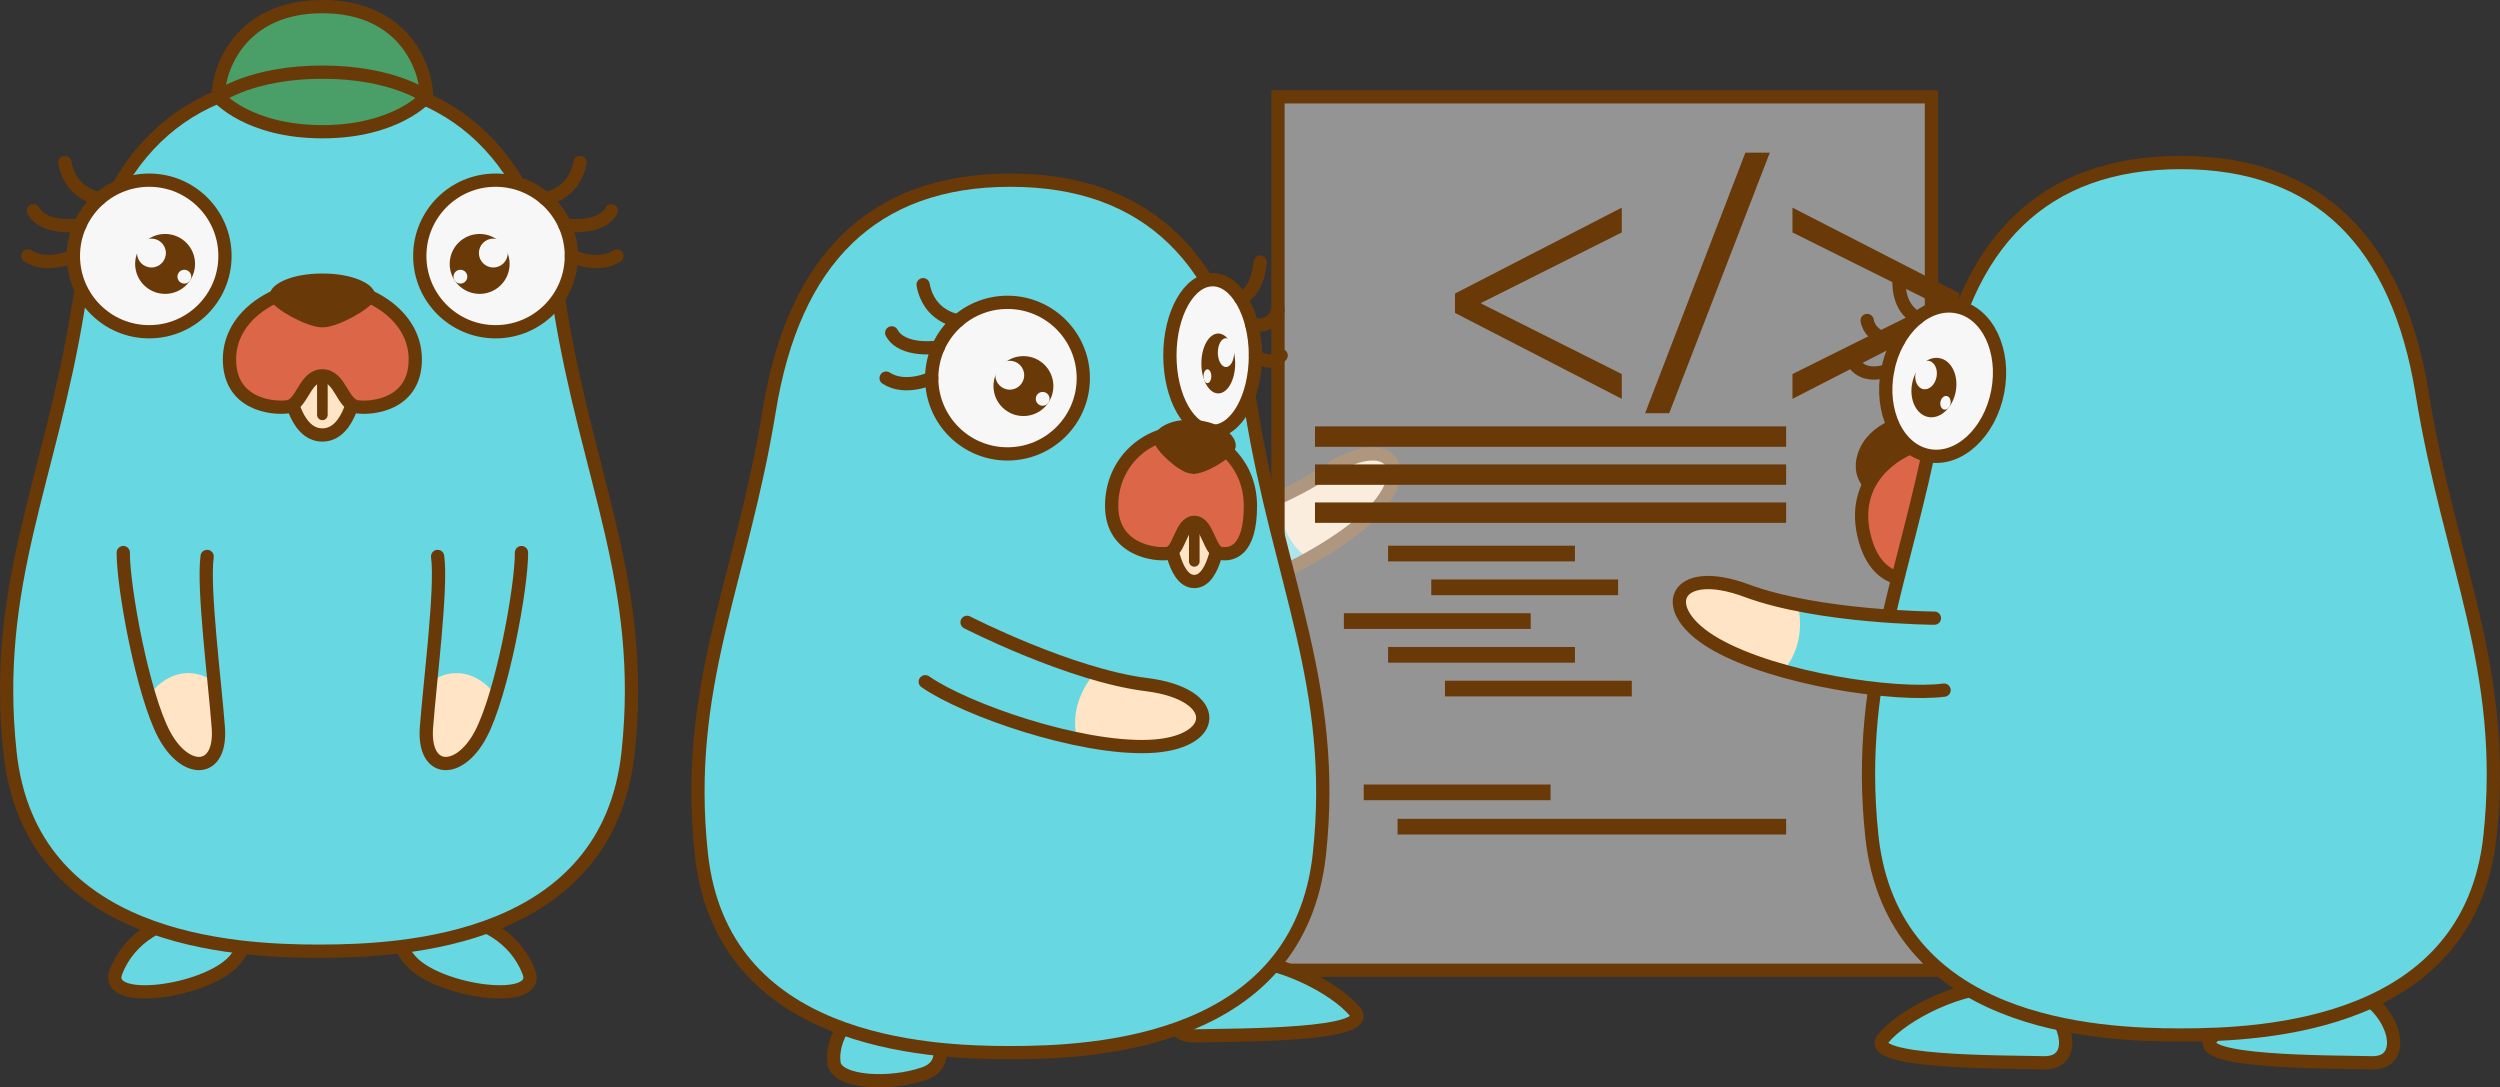 <?xml version="1.0" encoding="UTF-8"?>
<svg id="Layer_2" data-name="Layer 2" xmlns="http://www.w3.org/2000/svg" viewBox="0 0 1885.914 820.275">
  <rect x="0" y="0" width="1885.914" height="820.275" fill="#333333" stroke="none"/>
  <defs>
    <style>
      .cls-1 {
        fill: #67d7e1;
      }

      .cls-2, .cls-3 {
        stroke-width: 10px;
      }

      .cls-2, .cls-3, .cls-4 {
        fill: none;
        stroke: #693908;
        stroke-miterlimit: 10;
      }

      .cls-2, .cls-4 {
        stroke-linecap: round;
      }

      .cls-5 {
        fill: #693908;
      }

      .cls-6 {
        fill: #4a9f68;
      }

      .cls-7 {
        fill: #dc6648;
      }

      .cls-4 {
        stroke-width: 8px;
      }

      .cls-8 {
        opacity: .5;
      }

      .cls-8, .cls-9 {
        fill: #f7f7f7;
      }

      .cls-10 {
        fill: #ffe4c5;
      }
    </style>
  </defs>
  <g>
    <path class="cls-1" d="M333.701,690.321c29.832,2.148,55.149,16.869,65.206,42.822,10.057,25.953-67.801,15.247-88.887-8.11s6.293-35.964,23.682-34.712Z"/>
    <path class="cls-3" d="M333.701,690.321c29.832,2.148,55.149,16.869,65.206,42.822,10.057,25.953-67.801,15.247-88.887-8.11s6.293-35.964,23.682-34.712Z"/>
    <path class="cls-1" d="M152.683,690.321c-29.832,2.148-55.149,16.869-65.206,42.822-10.057,25.953,67.801,15.247,88.887-8.11,21.086-23.357-6.293-35.964-23.682-34.712Z"/>
    <path class="cls-3" d="M152.683,690.321c-29.832,2.148-55.149,16.869-65.206,42.822-10.057,25.953,67.801,15.247,88.887-8.11,21.086-23.357-6.293-35.964-23.682-34.712Z"/>
    <path class="cls-1" d="M240.689,717.547c64.053,0,217.92-7.404,233.158-150.09,13.47-126.133-30.227-204.887-51.288-334.423-18.462-113.55-78.056-173.667-181.871-173.667-103.815,0-163.408,60.118-181.87,173.667C37.757,362.57-5.94,441.324,7.53,567.457c15.238,142.685,169.105,150.09,233.158,150.09Z"/>
    <path class="cls-3" d="M240.689,717.547c64.053,0,217.92-7.404,233.158-150.09,13.47-126.133-30.227-204.887-51.288-334.423-18.462-113.55-78.056-173.667-181.871-173.667-103.815,0-163.408,60.118-181.87,173.667C37.757,362.57-5.94,441.324,7.53,567.457c15.238,142.685,169.105,150.09,233.158,150.09Z"/>
    <path class="cls-1" d="M119.269,380.837c-22.377,.85-26.163,17.093-26.277,36.009-.157,25.953,14.598,106.73,30.819,137.224s43.47,29.521,40.875-5.191c-2.595-34.712-11.679-105.108-8.435-129.114s-11.354-39.902-36.982-38.929Z"/>
    <path class="cls-10" d="M112.447,524.464c3.573,11.829,7.424,22.202,11.363,29.607,16.22,30.494,43.47,29.521,40.875-5.191-.704-9.41-1.884-21.444-3.166-34.464-5.879-4.252-12.493-6.651-19.49-6.651-11.379,0-21.751,6.321-29.582,16.698Z"/>
    <path class="cls-2" d="M92.992,416.846c-.157,25.953,14.598,106.73,30.819,137.224s43.47,29.521,40.875-5.191c-2.595-34.712-11.679-105.108-8.435-129.114"/>
    <path class="cls-1" d="M367.115,380.837c22.377,.85,26.163,17.093,26.277,36.009,.157,25.953-14.598,106.73-30.819,137.224-16.22,30.494-43.47,29.521-40.875-5.191,2.595-34.712,11.679-105.108,8.435-129.114-3.244-24.006,11.354-39.902,36.982-38.929Z"/>
    <path class="cls-10" d="M373.937,524.464c-3.573,11.829-7.424,22.202-11.363,29.607-16.22,30.494-43.47,29.521-40.875-5.191,.704-9.41,1.884-21.444,3.166-34.464,5.879-4.252,12.493-6.651,19.49-6.651,11.379,0,21.751,6.321,29.582,16.698Z"/>
    <path class="cls-2" d="M393.392,416.846c.157,25.953-14.598,106.73-30.819,137.224-16.22,30.494-43.47,29.521-40.875-5.191,2.595-34.712,11.679-105.108,8.435-129.114"/>
    <circle class="cls-9" cx="112.537" cy="193.087" r="57.177"/>
    <circle class="cls-3" cx="112.537" cy="193.087" r="57.177"/>
    <path class="cls-2" d="M75.215,149.771s-21.801-2.506-26.342-27.161"/>
    <path class="cls-2" d="M60.348,169.701s-27.047,4.164-35.157-10.758"/>
    <path class="cls-2" d="M55.361,193.087s-19.789,9.489-34.387,0"/>
    <path class="cls-10" d="M243.192,328.131c21.844,0,25.788-38.227,25.788-38.227l-25.788-15.776-25.788,15.776s3.944,38.227,25.788,38.227Z"/>
    <path class="cls-3" d="M243.192,328.131c21.844,0,25.788-38.227,25.788-38.227l-25.788-15.776-25.788,15.776s3.944,38.227,25.788,38.227Z"/>
    <path class="cls-7" d="M243.192,283.532c13.653,0,14.866,21.844,26.395,23.361s43.689-1.82,43.689-35.8c0-33.98-36.407-55.217-70.084-55.217-33.677,0-70.084,21.237-70.084,55.217s32.16,37.317,43.689,35.8,12.742-23.361,26.395-23.361Z"/>
    <path class="cls-3" d="M243.192,283.532c13.653,0,14.866,21.844,26.395,23.361s43.689-1.82,43.689-35.8c0-33.98-36.407-55.217-70.084-55.217-33.677,0-70.084,21.237-70.084,55.217s32.16,37.317,43.689,35.8,12.742-23.361,26.395-23.361Z"/>
    <path class="cls-5" d="M243.192,241.967c10.315,0,34.587-13.956,34.884-18.558s-12.736-12.085-34.884-12.085c-22.148,0-35.18,7.483-34.884,12.085s24.568,18.558,34.884,18.558Z"/>
    <path class="cls-3" d="M243.192,241.967c10.315,0,34.587-13.956,34.884-18.558s-12.736-12.085-34.884-12.085c-22.148,0-35.18,7.483-34.884,12.085s24.568,18.558,34.884,18.558Z"/>
    <line class="cls-4" x1="243.192" y1="283.532" x2="243.192" y2="312.961"/>
    <path class="cls-6" d="M243.192,99.363c55.916,0,78.571-26.329,78.571-26.329,.127-20.892-16.437-68.034-78.571-68.034-62.135,0-78.699,47.142-78.571,68.034,0,0,22.655,26.329,78.571,26.329Z"/>
    <path class="cls-3" d="M243.192,99.363c55.916,0,78.571-26.329,78.571-26.329,.127-20.892-16.437-68.034-78.571-68.034-62.135,0-78.699,47.142-78.571,68.034,0,0,22.655,26.329,78.571,26.329Z"/>
    <g>
      <circle class="cls-5" cx="124.547" cy="199.092" r="22.599"/>
      <circle class="cls-9" cx="114.236" cy="190.89" r="10.895"/>
      <circle class="cls-9" cx="139.067" cy="208.712" r="5.214"/>
    </g>
    <circle class="cls-9" cx="373.847" cy="193.087" r="57.177"/>
    <g>
      <circle class="cls-5" cx="361.837" cy="199.092" r="22.599"/>
      <circle class="cls-9" cx="372.148" cy="190.89" r="10.895"/>
      <circle class="cls-9" cx="347.317" cy="208.712" r="5.214"/>
    </g>
    <circle class="cls-3" cx="373.847" cy="193.087" r="57.177"/>
    <path class="cls-2" d="M411.169,149.771s21.801-2.506,26.342-27.161"/>
    <path class="cls-2" d="M426.036,169.701s27.047,4.164,35.157-10.758"/>
    <path class="cls-2" d="M431.023,193.087s19.789,9.489,34.387,0"/>
    <path class="cls-3" d="M321.763,73.034s-25.317-18.608-78.571-18.608c-53.255,0-78.571,18.608-78.571,18.608"/>
  </g>
  <g>
    <g>
      <path class="cls-1" d="M866.821,409.263s84.8-20.733,133.079-53.075c48.279-32.342,70.731-2.249,31.917,34.056-38.813,36.304-122.782,69.642-159.494,73.527-28.223,2.986-44.094-4.852-45.326-20.93-1.392-18.157,13.237-26.319,39.824-33.577Z"/>
      <path class="cls-10" d="M999.901,356.187c-10.47,7.013-22.657,13.48-35.325,19.309,.461,14.919,5.116,33.444,22.481,45.976,17.328-9.661,33.088-20.31,44.761-31.229,38.813-36.304,16.362-66.398-31.917-34.056Z"/>
      <path class="cls-2" d="M866.821,409.263s84.8-20.733,133.079-53.075c48.279-32.342,70.731-2.249,31.917,34.056-38.813,36.304-122.782,69.642-159.494,73.527"/>
    </g>
    <rect class="cls-8" x="964.075" y="73.034" width="492.933" height="658.901"/>
    <rect class="cls-3" x="964.075" y="73.034" width="492.933" height="658.901"/>
    <g>
      <path class="cls-1" d="M656.753,763.085c-19.69,.338-29.872,24.511-27.574,39.064s42.128,16.851,68.17,7.66c26.043-9.191,7.386-47.547-40.596-46.723Z"/>
      <path class="cls-1" d="M929.434,724.021c33.345-1.772,77.362,20.655,92.681,39.051,15.319,18.396-88.229,17.63-121.176,18.396-32.947,.766-12.843-55.25,28.495-57.447Z"/>
      <path class="cls-3" d="M656.753,763.085c-19.69,.338-29.872,24.511-27.574,39.064s42.128,16.851,68.17,7.66c26.043-9.191,7.386-47.547-40.596-46.723Z"/>
      <path class="cls-3" d="M929.434,724.021c33.345-1.772,77.362,20.655,92.681,39.051,15.319,18.396-88.229,17.63-121.176,18.396-32.947,.766-12.843-55.25,28.495-57.447Z"/>
      <path class="cls-1" d="M762.193,794.09c64.053,0,217.92-7.404,233.158-150.09,13.47-126.133-30.227-204.887-51.288-334.423-18.462-113.55-78.056-173.667-181.871-173.667-103.815,0-163.408,60.118-181.87,173.667-21.061,129.536-64.758,208.29-51.288,334.423,15.238,142.685,169.105,150.09,233.158,150.09Z"/>
      <path class="cls-3" d="M762.193,794.09c64.053,0,217.92-7.404,233.158-150.09,13.47-126.133-30.227-204.887-51.288-334.423-18.462-113.55-78.056-173.667-181.871-173.667-103.815,0-163.408,60.118-181.87,173.667-21.061,129.536-64.758,208.29-51.288,334.423,15.238,142.685,169.105,150.09,233.158,150.09Z"/>
      <circle class="cls-9" cx="760.027" cy="285.242" r="57.177"/>
      <circle class="cls-3" cx="760.027" cy="285.242" r="57.177"/>
      <path class="cls-2" d="M722.704,241.926s-21.801-2.506-26.342-27.161"/>
      <path class="cls-2" d="M707.837,261.857s-27.047,4.164-35.157-10.758"/>
      <path class="cls-2" d="M702.85,285.242s-19.789,9.489-34.387,0"/>
      <g>
        <circle class="cls-5" cx="772.036" cy="291.247" r="22.599"/>
        <circle class="cls-9" cx="761.726" cy="283.045" r="10.895"/>
        <circle class="cls-9" cx="786.557" cy="300.867" r="5.214"/>
      </g>
      <ellipse class="cls-9" cx="914.789" cy="268.181" rx="32.262" ry="57.177"/>
      <g>
        <ellipse class="cls-5" cx="919.022" cy="274.185" rx="12.751" ry="22.599"/>
        <ellipse class="cls-9" cx="924.839" cy="265.984" rx="6.148" ry="10.895"/>
        <ellipse class="cls-9" cx="910.828" cy="283.806" rx="2.942" ry="5.214"/>
      </g>
      <ellipse class="cls-3" cx="914.789" cy="268.181" rx="32.262" ry="57.177"/>
      <path class="cls-2" d="M935.849,224.865s12.301-2.506,14.864-27.161"/>
      <path class="cls-2" d="M944.237,244.795s15.261,4.164,19.838-10.758"/>
      <path class="cls-2" d="M947.052,268.181s11.166,9.489,19.403,0"/>
      <g>
        <path class="cls-10" d="M900.939,438.663c16.317,0,19.263-38.227,19.263-38.227l-19.263-15.776-19.263,15.776s2.946,38.227,19.263,38.227Z"/>
        <path class="cls-3" d="M900.939,438.663c16.317,0,19.263-38.227,19.263-38.227l-19.263-15.776-19.263,15.776s2.946,38.227,19.263,38.227Z"/>
        <path class="cls-7" d="M900.939,394.064c10.198,0,11.105,21.844,19.716,23.361s22.626-1.82,22.626-35.8c0-33.98-27.195-55.217-52.35-55.217-25.155,0-52.35,21.237-52.35,55.217s34.03,37.317,42.642,35.8,9.518-23.361,19.716-23.361Z"/>
        <path class="cls-3" d="M900.939,394.064c10.198,0,11.105,21.844,19.716,23.361s22.626-1.82,22.626-35.8c0-33.98-27.195-55.217-52.35-55.217-25.155,0-52.35,21.237-52.35,55.217s34.03,37.317,42.642,35.8,9.518-23.361,19.716-23.361Z"/>
        <path class="cls-5" d="M899.373,352.419c7.665,.788,27.126-11.242,27.817-15.797s-8.228-12.994-24.685-14.685c-16.457-1.691-26.906,4.757-27.156,9.358-.25,4.6,16.358,20.337,24.023,21.124Z"/>
        <path class="cls-3" d="M899.373,352.419c7.665,.788,27.126-11.242,27.817-15.797s-8.228-12.994-24.685-14.685c-16.457-1.691-26.906,4.757-27.156,9.358-.25,4.6,16.358,20.337,24.023,21.124Z"/>
        <line class="cls-4" x1="900.939" y1="394.064" x2="900.939" y2="423.493"/>
      </g>
      <path class="cls-1" d="M729.519,469.467s77.682,39.83,135.352,46.979c57.67,7.149,54.946,44.596,1.84,46.638-53.106,2.043-138.41-27.714-168.708-48.806-23.292-16.215-30.16-32.53-20.568-45.492,10.832-14.638,27.234-11.234,52.085,.681Z"/>
      <path class="cls-10" d="M864.87,516.446c-12.506-1.55-25.953-4.639-39.345-8.523-9.417,11.581-18.022,28.633-13.096,49.474,19.424,4.037,38.309,6.302,54.281,5.688,53.106-2.042,55.83-39.489-1.84-46.638Z"/>
      <path class="cls-2" d="M729.519,469.467s77.682,39.83,135.352,46.979c57.67,7.149,54.946,44.596,1.84,46.638-53.106,2.043-138.41-27.714-168.708-48.806"/>
    </g>
    <g>
      <path class="cls-5" d="M1097.607,221.434l125.792-64.793v18.706l-106.001,53.136v.542l106.001,53.137v18.706l-125.792-64.794v-14.64Z"/>
      <path class="cls-5" d="M1241.022,311.712l75.638-196.55h18.436l-75.909,196.55h-18.164Z"/>
      <path class="cls-5" d="M1477.966,236.345l-125.792,64.522v-18.706l106.814-53.137v-.542l-106.814-53.136v-18.706l125.792,64.522v15.182Z"/>
    </g>
    <g>
      <path class="cls-1" d="M1513.33,744.295c-33.345-1.772-77.362,20.655-92.681,39.051-15.319,18.396,88.229,17.63,121.176,18.396,32.947,.766,12.843-55.25-28.495-57.447Z"/>
      <path class="cls-3" d="M1513.33,744.295c-33.345-1.772-77.362,20.655-92.681,39.051-15.319,18.396,88.229,17.63,121.176,18.396,32.947,.766,12.843-55.25-28.495-57.447Z"/>
      <path class="cls-1" d="M1760.734,744.295c-33.345-1.772-77.362,20.655-92.681,39.051-15.319,18.396,88.229,17.63,121.176,18.396,32.947,.766,12.843-55.25-28.495-57.447Z"/>
      <path class="cls-5" d="M1443.732,316.957s-26.894,3.404-36.085,23.149,7.489,29.277,7.489,29.277l41.872-29.957-13.277-22.468Z"/>
      <path class="cls-3" d="M1443.732,316.957s-26.894,3.404-36.085,23.149,7.489,29.277,7.489,29.277l41.872-29.957-13.277-22.468Z"/>
      <path class="cls-3" d="M1760.734,744.295c-33.345-1.772-77.362,20.655-92.681,39.051-15.319,18.396,88.229,17.63,121.176,18.396,32.947,.766,12.843-55.25-28.495-57.447Z"/>
      <path class="cls-7" d="M1465.741,331.085c-30.694,3.064-69.876,26.828-59.8,72.01s46.724,35.224,54.987,26.799c8.263-8.426,4.813-98.809,4.813-98.809Z"/>
      <path class="cls-3" d="M1465.741,331.085c-30.694,3.064-69.876,26.828-59.8,72.01s46.724,35.224,54.987,26.799c8.263-8.426,4.813-98.809,4.813-98.809Z"/>
      <path class="cls-1" d="M1645.225,780.789c64.053,0,217.92-7.404,233.158-150.09,13.47-126.133-30.227-204.887-51.288-334.423-18.462-113.55-78.056-173.667-181.871-173.667-103.815,0-163.408,60.118-181.87,173.667-21.061,129.536-64.758,208.29-51.288,334.423,15.238,142.685,169.105,150.09,233.158,150.09Z"/>
      <path class="cls-3" d="M1645.225,780.789c64.053,0,217.92-7.404,233.158-150.09,13.47-126.133-30.227-204.887-51.288-334.423-18.462-113.55-78.056-173.667-181.871-173.667-103.815,0-163.408,60.118-181.87,173.667-21.061,129.536-64.758,208.29-51.288,334.423,15.238,142.685,169.105,150.09,233.158,150.09Z"/>
      <ellipse class="cls-9" cx="1465.478" cy="287.532" rx="57.177" ry="42.295" transform="translate(905.451 1671.97) rotate(-79.077)"/>
      <g>
        <ellipse class="cls-5" cx="1458.892" cy="292.377" rx="22.599" ry="16.717" transform="translate(895.356 1669.431) rotate(-79.077)"/>
        <ellipse class="cls-9" cx="1452.958" cy="282.878" rx="10.895" ry="8.059" transform="translate(899.873 1655.905) rotate(-79.077)"/>
        <ellipse class="cls-9" cx="1467.616" cy="303.858" rx="5.214" ry="3.857" transform="translate(891.153 1687.302) rotate(-79.077)"/>
      </g>
      <ellipse class="cls-3" cx="1465.478" cy="287.532" rx="57.177" ry="42.295" transform="translate(905.451 1671.97) rotate(-79.077)"/>
      <path class="cls-2" d="M1446.578,239.769s-15.359-5.517-13.986-30.362"/>
      <path class="cls-2" d="M1432.003,257.255s-20.434,.297-23.497-15.492"/>
      <path class="cls-2" d="M1423.95,279.517s-16.171,6.543-24.976-4.82"/>
      <path class="cls-1" d="M1459.241,466.317s-87.296-.502-141.76-20.765c-54.464-20.264-69.324,14.216-23.149,40.529s135.585,39.269,172.197,34.533c28.146-3.64,41.767-14.946,39.237-30.871-2.857-17.985-18.98-22.532-46.525-23.426Z"/>
      <path class="cls-10" d="M1317.482,445.552c11.811,4.394,25.166,7.858,38.839,10.59,3.012,14.62,2.779,33.719-11.206,49.936-19.096-5.379-36.896-12.083-50.783-19.997-46.174-26.313-31.314-60.793,23.149-40.529Z"/>
      <path class="cls-2" d="M1459.241,466.317s-87.296-.502-141.76-20.765c-54.464-20.264-69.324,14.216-23.149,40.529s135.585,39.269,172.197,34.533"/>
    </g>
    <rect class="cls-5" x="991.987" y="321.661" width="355.404" height="15.398"/>
    <rect class="cls-5" x="991.987" y="350.346" width="355.404" height="15.398"/>
    <rect class="cls-5" x="991.987" y="379.031" width="355.404" height="15.398"/>
    <rect class="cls-5" x="1047.136" y="411.661" width="140.936" height="11.832"/>
    <rect class="cls-5" x="1079.715" y="437.124" width="140.936" height="11.832"/>
    <rect class="cls-5" x="1013.774" y="462.587" width="140.936" height="11.832"/>
    <rect class="cls-5" x="1047.136" y="488.05" width="140.936" height="11.832"/>
    <rect class="cls-5" x="1090.029" y="513.513" width="140.936" height="11.832"/>
    <rect class="cls-5" x="1028.753" y="591.811" width="140.936" height="11.832"/>
    <rect class="cls-5" x="1054.285" y="617.683" width="293.106" height="11.832"/>
  </g>
</svg>